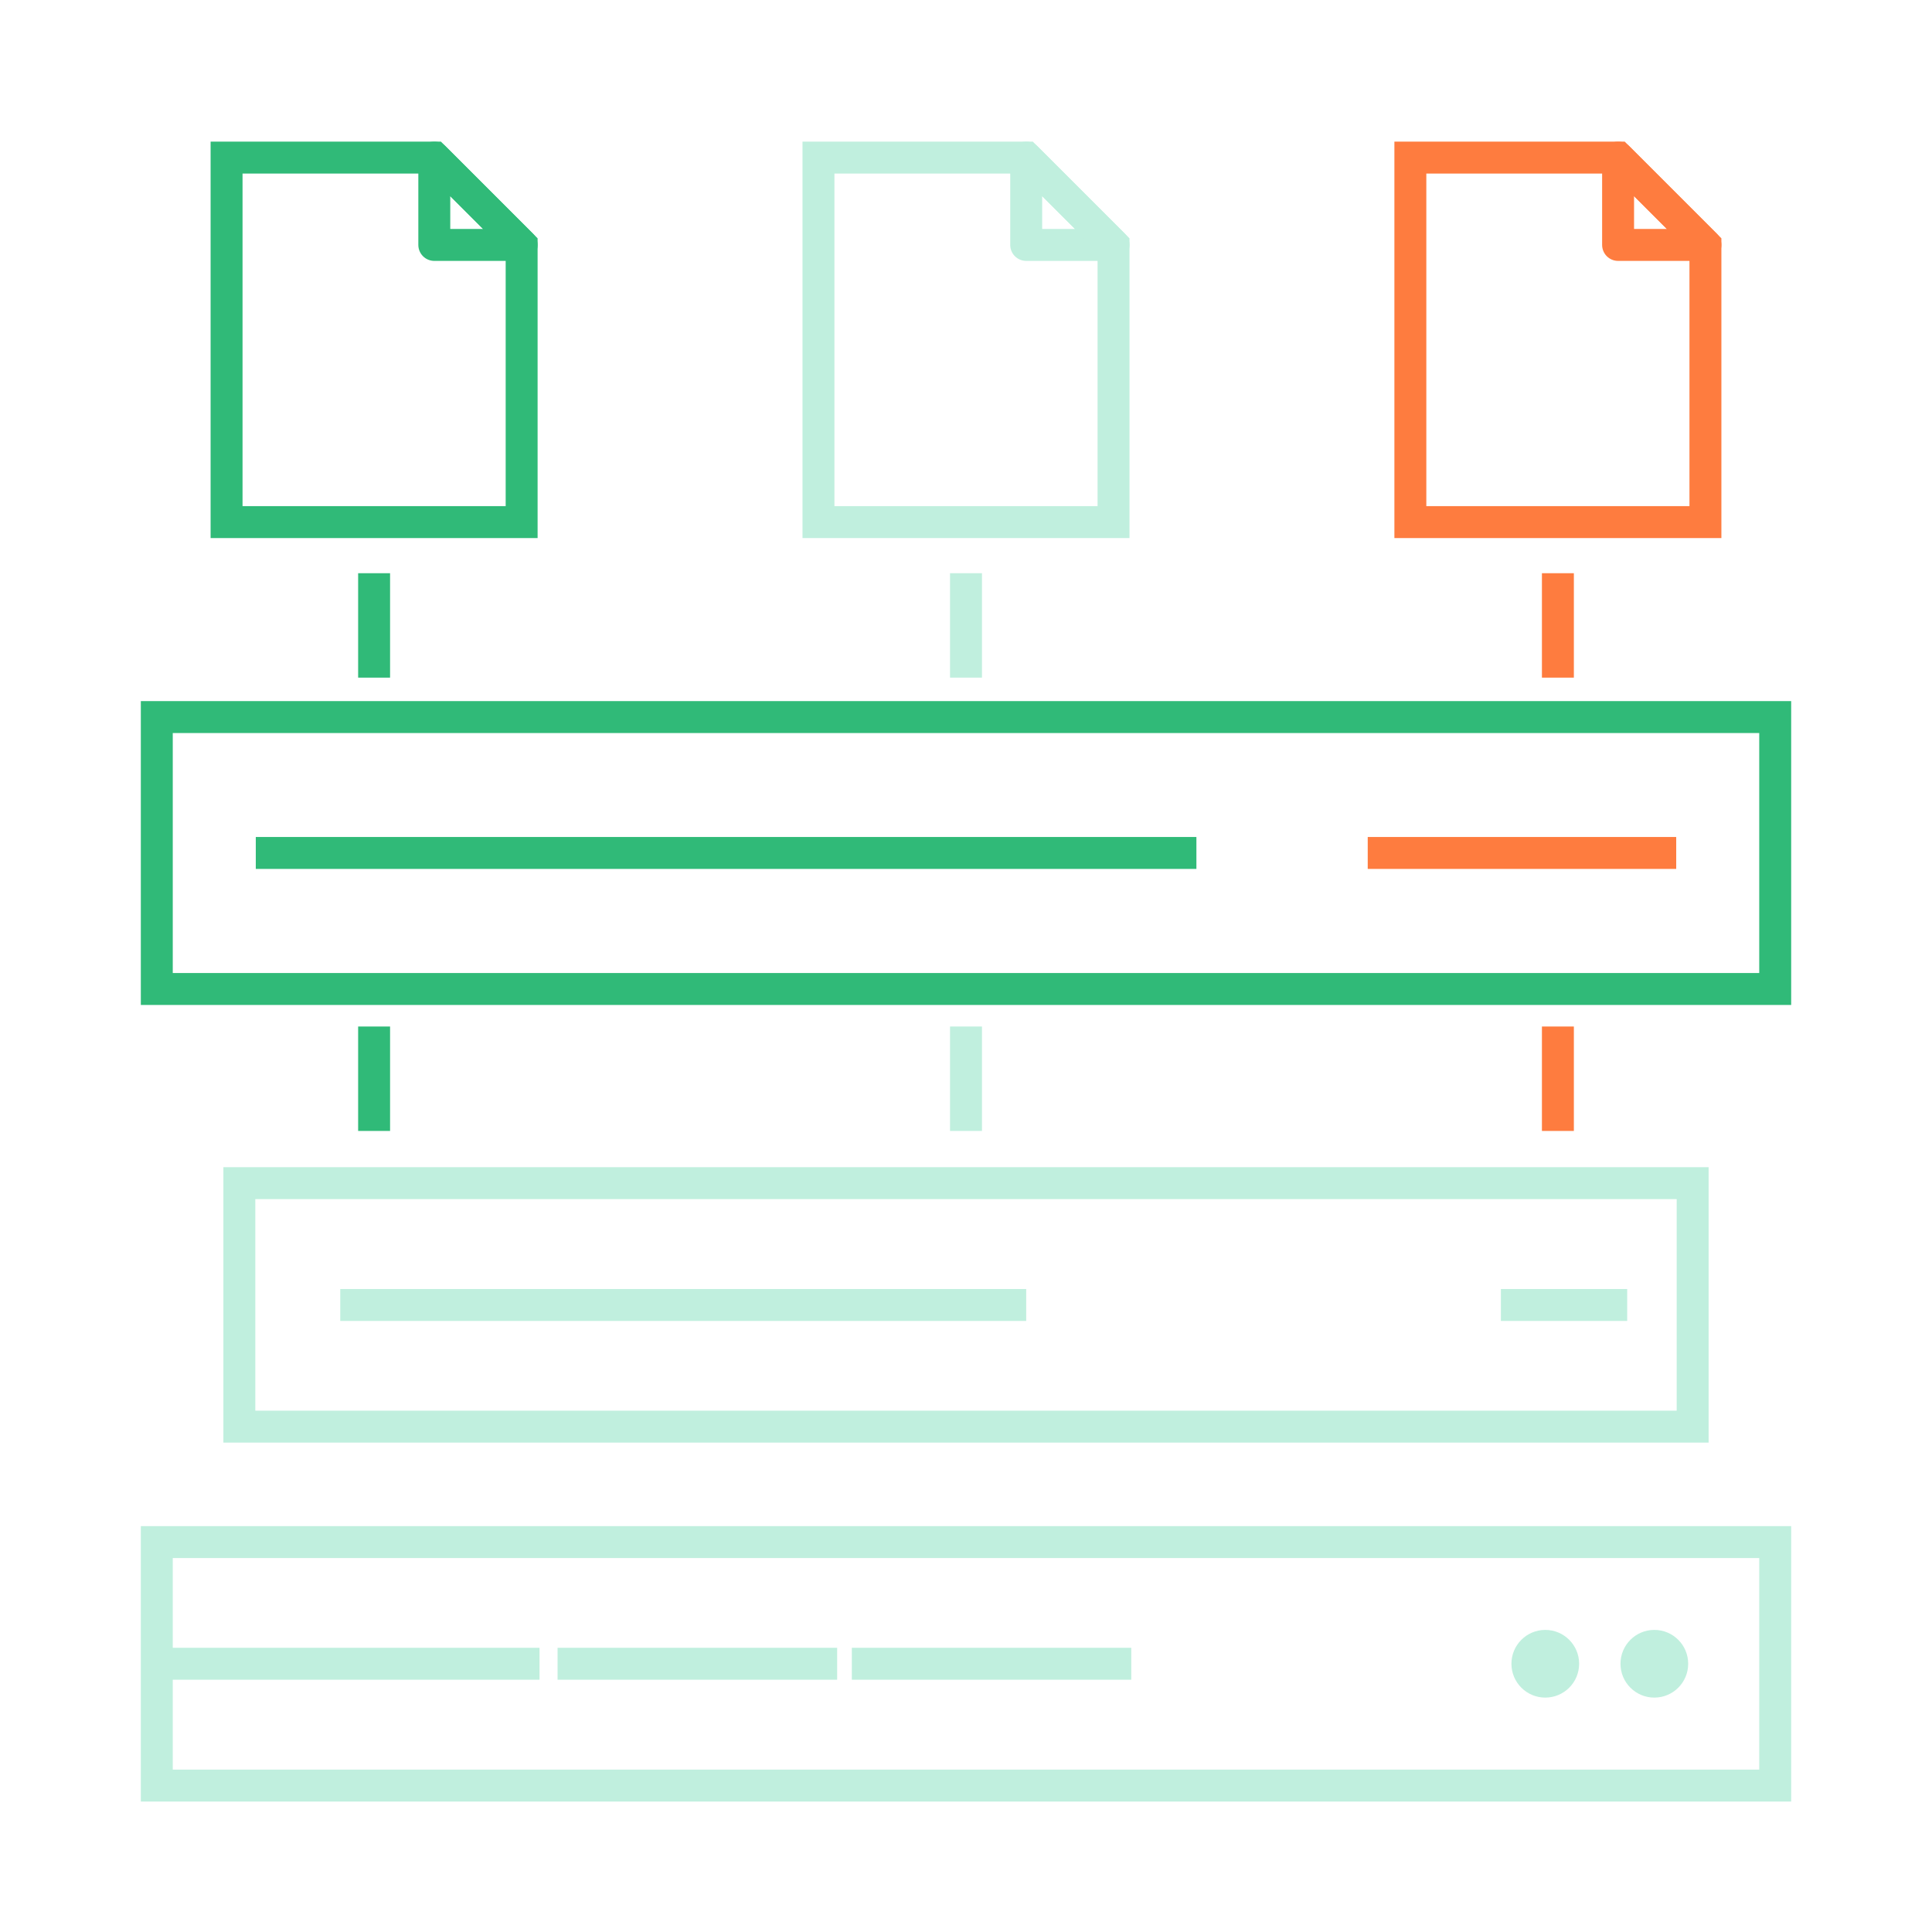 <svg width="121" height="121" viewBox="0 0 121 121" fill="none" xmlns="http://www.w3.org/2000/svg">
<g id="SLE Rea Time">
<path id="Vector" d="M9.82 104.2H33.79" stroke="#C0EFDE" stroke-width="2" stroke-miterlimit="10"/>
<path id="Vector_2" d="M34.92 104.2H52.43" stroke="#C0EFDE" stroke-width="2" stroke-miterlimit="10"/>
<path id="Vector_3" d="M53.35 104.2H70.85" stroke="#C0EFDE" stroke-width="2" stroke-miterlimit="10"/>
<path id="Vector_4" d="M111.18 96.58H9.82V111.83H111.18V96.58Z" stroke="#C0EFDE" stroke-width="2" stroke-miterlimit="10"/>
<path id="Vector_5" d="M96.78 106.32C97.951 106.32 98.9 105.371 98.9 104.2C98.9 103.029 97.951 102.08 96.78 102.08C95.609 102.08 94.66 103.029 94.66 104.2C94.66 105.371 95.609 106.32 96.78 106.32Z" fill="#C0EFDE"/>
<path id="Vector_6" d="M103.61 106.32C104.781 106.32 105.73 105.371 105.73 104.2C105.73 103.029 104.781 102.08 103.61 102.08C102.439 102.08 101.49 103.029 101.49 104.2C101.49 105.371 102.439 106.32 103.61 106.32Z" fill="#C0EFDE"/>
<path id="Vector_7" d="M21.31 81.73H64.27" stroke="#C0EFDE" stroke-width="2" stroke-miterlimit="10"/>
<path id="Vector_8" d="M94 81.73H101.91" stroke="#C0EFDE" stroke-width="2" stroke-miterlimit="10"/>
<path id="Vector_9" d="M106.01 74.1H14.99V89.35H106.01V74.1Z" stroke="#C0EFDE" stroke-width="2" stroke-miterlimit="10"/>
<path id="Vector_10" d="M111.18 44.91H9.82V61.94H111.18V44.91Z" stroke="#30BA78" stroke-width="2" stroke-miterlimit="10"/>
<path id="Vector_11" d="M16.02 53.42H74.93" stroke="#30BA78" stroke-width="2" stroke-miterlimit="10"/>
<path id="Vector_12" d="M85.66 53.42H104.98" stroke="#FE7C3F" stroke-width="2" stroke-miterlimit="10"/>
<path id="Vector_13" d="M23.43 70.83V64.29" stroke="#30BA78" stroke-width="2" stroke-miterlimit="10"/>
<path id="Vector_14" d="M60.5 70.83V64.29" stroke="#C0EFDE" stroke-width="2" stroke-miterlimit="10"/>
<path id="Vector_15" d="M97.57 70.83V64.29" stroke="#FE7C3F" stroke-width="2" stroke-miterlimit="10"/>
<path id="Vector_16" d="M23.43 42.44V35.9" stroke="#30BA78" stroke-width="2" stroke-miterlimit="10"/>
<path id="Vector_17" d="M60.5 42.44V35.9" stroke="#C0EFDE" stroke-width="2" stroke-miterlimit="10"/>
<path id="Vector_18" d="M97.57 42.44V35.9" stroke="#FE7C3F" stroke-width="2" stroke-miterlimit="10"/>
<path id="Vector_19" d="M27.2 15.34H32.67L27.2 9.87V15.34Z" stroke="#30BA78" stroke-width="2" stroke-linejoin="round"/>
<path id="Vector_20" d="M27.2 9.87H14.19V32.7H32.67V15.34L27.2 9.87Z" stroke="#30BA78" stroke-width="2" stroke-miterlimit="10"/>
<path id="Vector_21" d="M64.27 15.34H69.74L64.27 9.87V15.34Z" stroke="#C0EFDE" stroke-width="2" stroke-linejoin="round"/>
<path id="Vector_22" d="M64.27 9.87H51.26V32.7H69.74V15.34L64.27 9.87Z" stroke="#C0EFDE" stroke-width="2" stroke-miterlimit="10"/>
<path id="Vector_23" d="M101.34 15.34H106.81L101.34 9.87V15.34Z" stroke="#FE7C3F" stroke-width="2" stroke-linejoin="round"/>
<path id="Vector_24" d="M101.34 9.87H88.33V32.7H106.81V15.34L101.34 9.87Z" stroke="#FE7C3F" stroke-width="2" stroke-miterlimit="10"/>
</g>
</svg>
